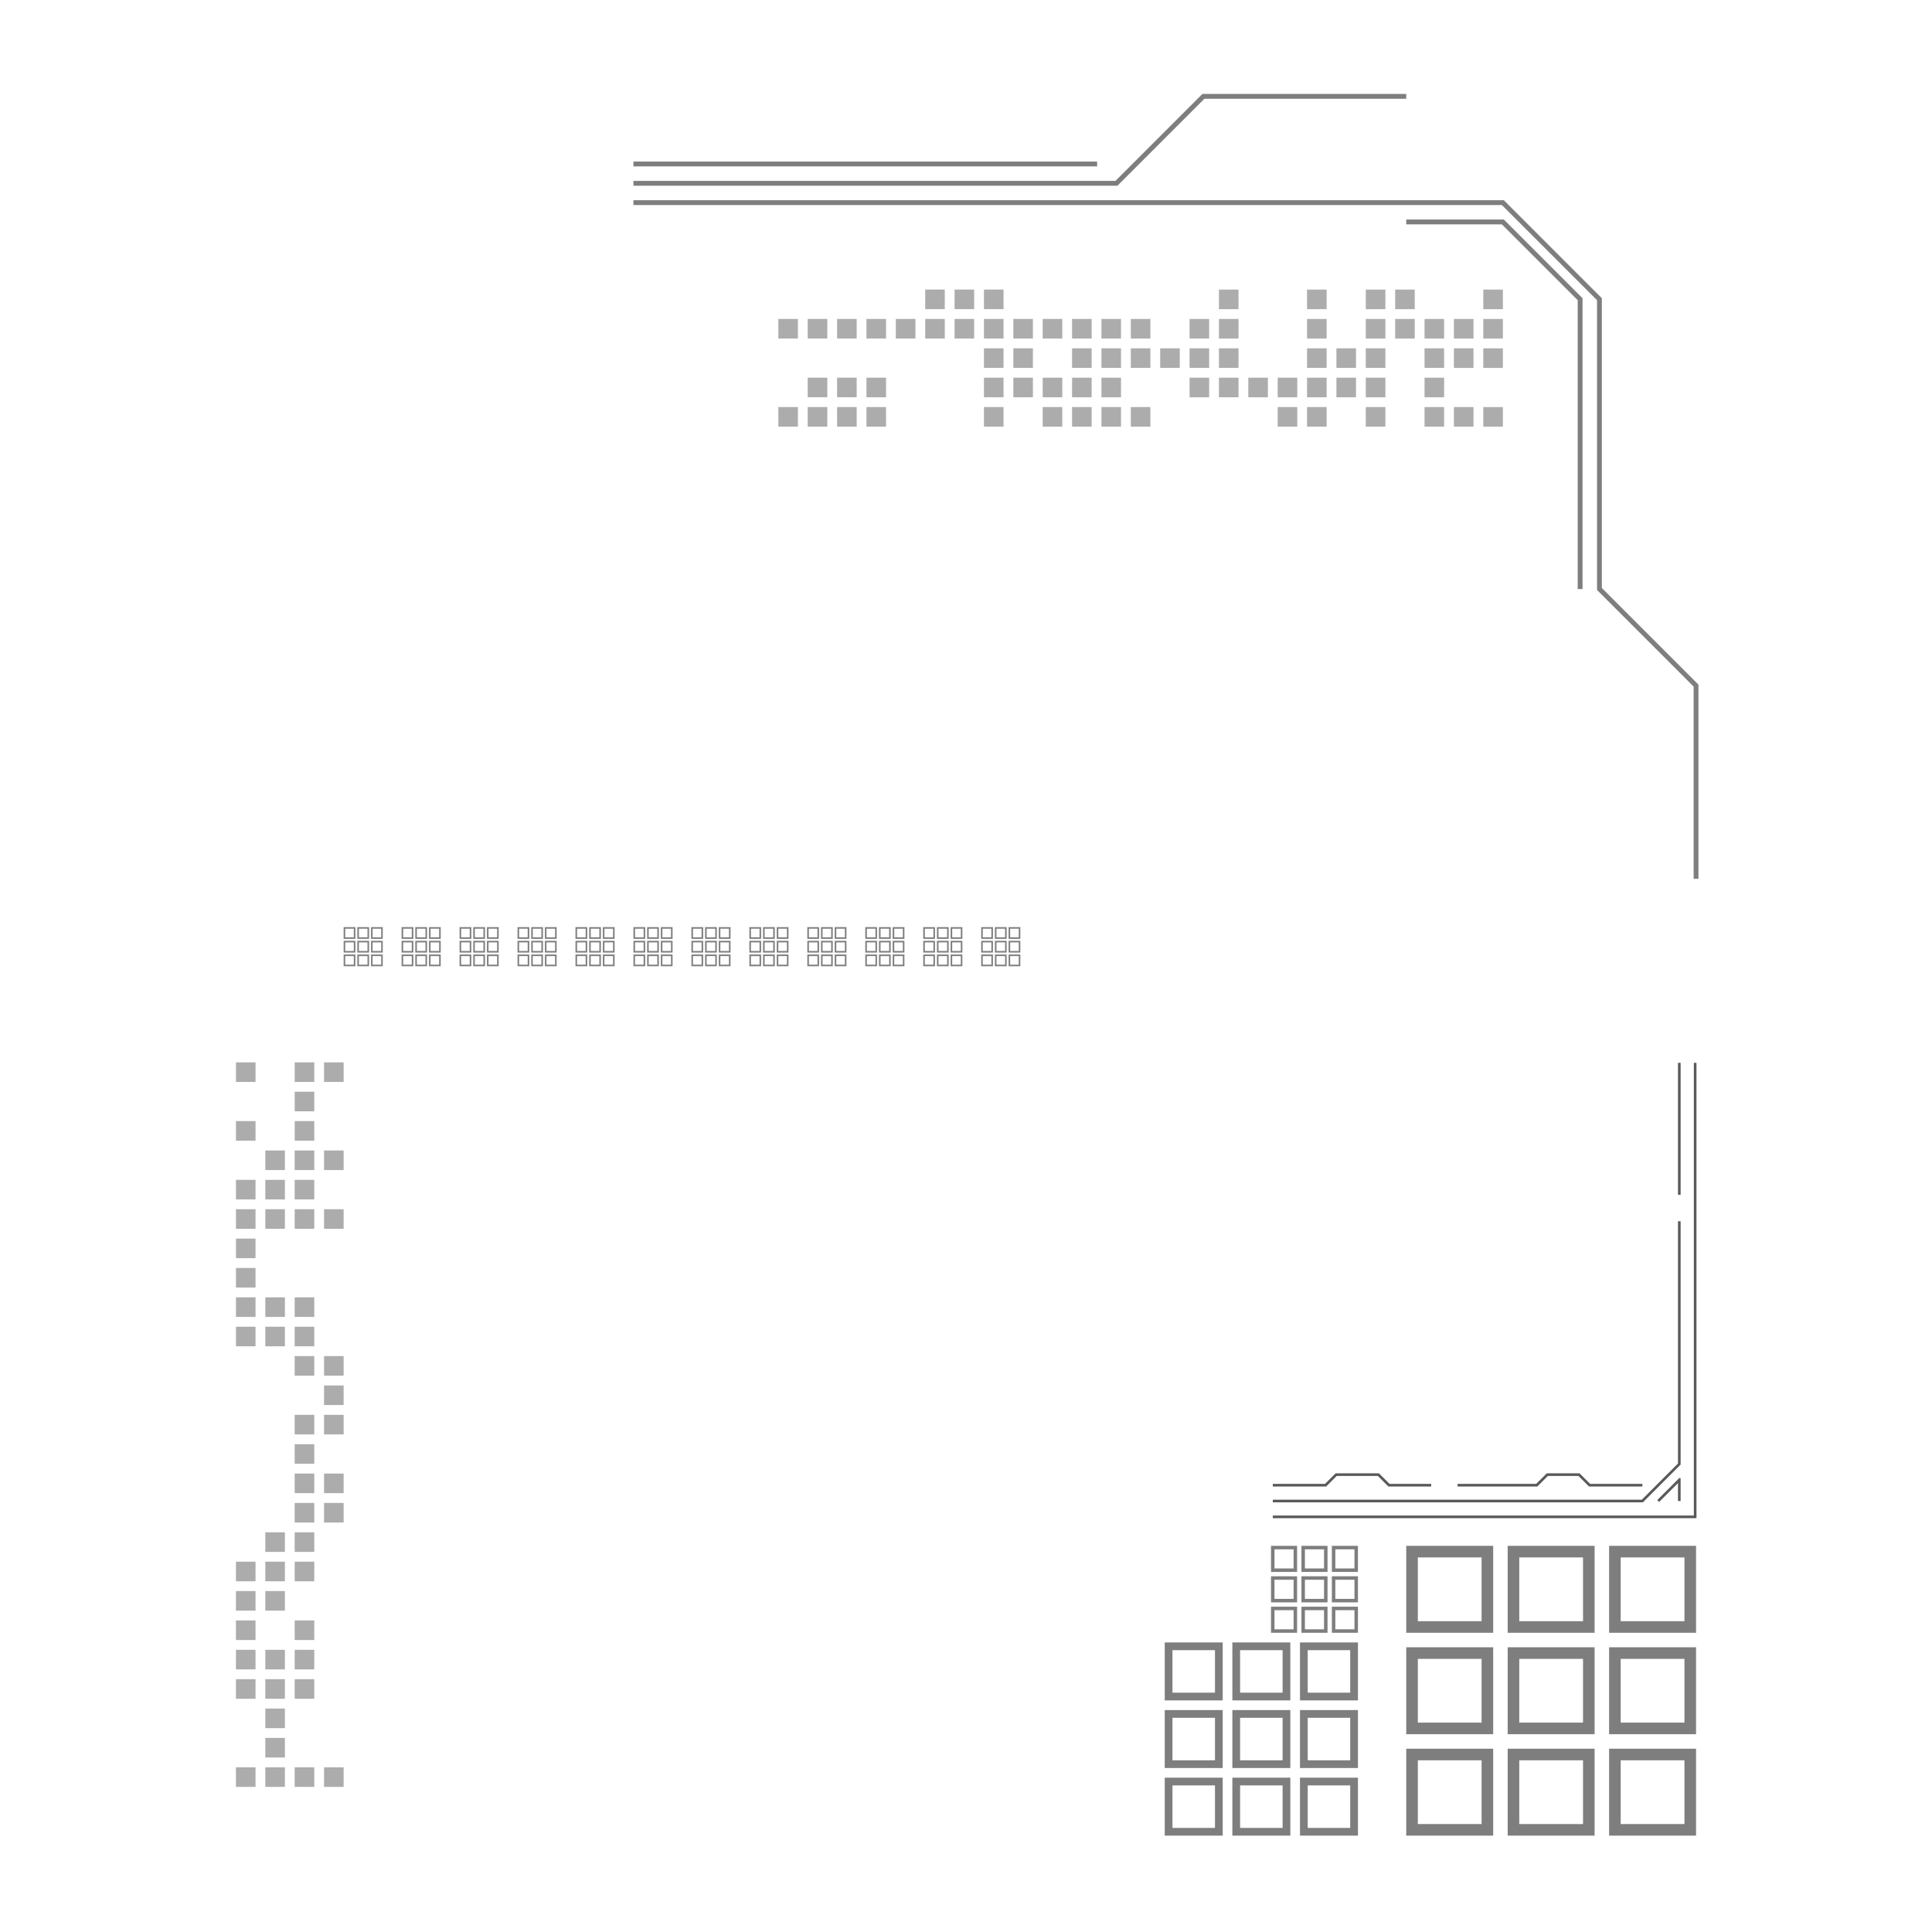 <?xml version="1.0" encoding="UTF-8" standalone="no"?><!DOCTYPE svg PUBLIC "-//W3C//DTD SVG 1.1//EN" "http://www.w3.org/Graphics/SVG/1.1/DTD/svg11.dtd"><svg width="100%" height="100%" viewBox="0 0 2000 2000" version="1.1" xmlns="http://www.w3.org/2000/svg" xmlns:xlink="http://www.w3.org/1999/xlink" xml:space="preserve" style="fill-rule:evenodd;clip-rule:evenodd;stroke-linejoin:round;stroke-miterlimit:1.414;"><path d="M826.014,330.155l0,20.271l-20.271,0l0,-20.271l20.271,0Zm0,111.487l-20.271,0l0,-20.27l20.271,0l0,20.27Zm30.405,-50.676l0,20.27l-20.27,0l0,-20.27l20.27,0Zm0,30.406l0,20.27l-20.27,0l0,-20.27l20.27,0Zm0,-91.217l0,20.271l-20.27,0l0,-20.271l20.27,0Zm30.405,60.811l0,20.27l-20.27,0l0,-20.27l20.27,0Zm0,30.406l0,20.27l-20.27,0l0,-20.27l20.27,0Zm0,-91.217l0,20.271l-20.27,0l0,-20.271l20.27,0Zm30.406,0l0,20.271l-20.271,0l0,-20.271l20.271,0Zm0,60.811l0,20.27l-20.271,0l0,-20.27l20.271,0Zm0,30.406l0,20.27l-20.271,0l0,-20.27l20.271,0Zm30.405,-91.217l0,20.271l-20.27,0l0,-20.271l20.27,0Zm30.406,-30.405l0,20.27l-20.271,0l0,-20.27l20.271,0Zm0,30.405l0,20.271l-20.271,0l0,-20.271l20.271,0Zm30.405,-30.405l0,20.27l-20.27,0l0,-20.27l20.27,0Zm0,30.405l0,20.271l-20.27,0l0,-20.271l20.27,0Zm30.405,-30.405l0,20.27l-20.27,0l0,-20.27l20.27,0Zm0,30.405l0,20.271l-20.27,0l0,-20.271l20.27,0Zm0,30.406l0,20.27l-20.27,0l0,-20.27l20.27,0Zm0,30.405l0,20.27l-20.27,0l0,-20.27l20.27,0Zm0,30.406l0,20.27l-20.27,0l0,-20.27l20.27,0Zm30.406,-91.217l0,20.271l-20.271,0l0,-20.271l20.271,0Zm0,60.811l0,20.27l-20.271,0l0,-20.27l20.271,0Zm0,-30.405l0,20.27l-20.271,0l0,-20.27l20.271,0Zm30.405,60.811l0,20.27l-20.27,0l0,-20.27l20.27,0Zm0,-91.217l0,20.271l-20.27,0l0,-20.271l20.27,0Zm0,60.811l0,20.27l-20.27,0l0,-20.27l20.27,0Zm30.406,-60.811l0,20.271l-20.271,0l0,-20.271l20.271,0Zm0,30.406l0,20.27l-20.271,0l0,-20.27l20.271,0Zm0,30.405l0,20.27l-20.271,0l0,-20.27l20.271,0Zm0,30.406l0,20.27l-20.271,0l0,-20.27l20.271,0Zm30.405,-91.217l0,20.271l-20.27,0l0,-20.271l20.27,0Zm0,30.406l0,20.27l-20.27,0l0,-20.27l20.27,0Zm0,30.405l0,20.27l-20.27,0l0,-20.27l20.27,0Zm0,30.406l0,20.27l-20.27,0l0,-20.27l20.27,0Zm30.405,-60.811l0,20.27l-20.27,0l0,-20.27l20.27,0Zm0,60.811l0,20.27l-20.27,0l0,-20.27l20.27,0Zm0,-91.217l0,20.271l-20.27,0l0,-20.271l20.27,0Zm30.406,30.406l0,20.27l-20.27,0l0,-20.27l20.27,0Zm30.405,-30.406l0,20.271l-20.27,0l0,-20.271l20.27,0Zm0,30.406l0,20.27l-20.27,0l0,-20.27l20.27,0Zm0,30.405l0,20.27l-20.27,0l0,-20.27l20.27,0Zm30.406,0l0,20.27l-20.271,0l0,-20.27l20.271,0Zm0,-91.216l0,20.27l-20.271,0l0,-20.27l20.271,0Zm0,30.405l0,20.271l-20.271,0l0,-20.271l20.271,0Zm0,30.406l0,20.27l-20.271,0l0,-20.27l20.271,0Zm30.405,30.405l0,20.27l-20.27,0l0,-20.27l20.27,0Zm30.405,0l0,20.27l-20.27,0l0,-20.27l20.27,0Zm0,30.406l0,20.27l-20.27,0l0,-20.27l20.27,0Zm30.406,0l0,20.27l-20.27,0l0,-20.27l20.27,0Zm0,-121.622l0,20.27l-20.27,0l0,-20.27l20.27,0Zm0,30.405l0,20.271l-20.27,0l0,-20.271l20.27,0Zm0,30.406l0,20.27l-20.27,0l0,-20.27l20.27,0Zm0,30.405l0,20.27l-20.27,0l0,-20.27l20.27,0Zm30.405,-30.405l0,20.27l-20.27,0l0,-20.27l20.27,0Zm0,30.405l0,20.27l-20.27,0l0,-20.27l20.27,0Zm30.406,30.406l0,20.27l-20.271,0l0,-20.27l20.271,0Zm0,-30.406l0,20.27l-20.271,0l0,-20.27l20.271,0Zm0,-30.405l0,20.27l-20.271,0l0,-20.27l20.271,0Zm0,-30.406l0,20.271l-20.271,0l0,-20.271l20.271,0Zm0,-30.405l0,20.27l-20.271,0l0,-20.27l20.271,0Zm30.405,0l0,20.27l-20.27,0l0,-20.27l20.27,0Zm0,30.405l0,20.271l-20.27,0l0,-20.271l20.27,0Zm30.405,0l0,20.271l-20.27,0l0,-20.271l20.27,0Zm0,30.406l0,20.27l-20.27,0l0,-20.27l20.27,0Zm0,60.811l0,20.27l-20.27,0l0,-20.27l20.27,0Zm0,-30.406l0,20.27l-20.27,0l0,-20.27l20.27,0Zm30.406,30.406l0,20.27l-20.27,0l0,-20.27l20.27,0Zm0,-91.217l0,20.271l-20.27,0l0,-20.271l20.27,0Zm0,30.406l0,20.27l-20.27,0l0,-20.27l20.27,0Zm30.405,-60.811l0,20.27l-20.27,0l0,-20.27l20.27,0Zm0,30.405l0,20.271l-20.27,0l0,-20.271l20.27,0Zm0,30.406l0,20.27l-20.27,0l0,-20.27l20.27,0Zm0,60.811l0,20.27l-20.27,0l0,-20.27l20.27,0Z" style="fill:#acacac;"/><path d="M355.743,1120.02l-20.27,0l0,-20.27l20.27,0l0,20.27Zm-30.405,0l-20.27,0l0,-20.27l20.27,0l0,20.27Zm-81.081,0l0,-20.27l20.27,0l0,20.27l-20.27,0Zm81.081,30.406l-20.27,0l0,-20.271l20.27,0l0,20.271Zm0,30.405l-20.27,0l0,-20.27l20.27,0l0,20.27Zm-60.811,0l-20.27,0l0,-20.27l20.27,0l0,20.27Zm91.216,30.405l-20.27,0l0,-20.27l20.27,0l0,20.27Zm-30.405,0l-20.27,0l0,-20.27l20.27,0l0,20.27Zm-30.406,0l-20.27,0l0,-20.27l20.27,0l0,20.27Zm30.406,30.406l-20.27,0l0,-20.27l20.27,0l0,20.27Zm-30.406,0l-20.27,0l0,-20.27l20.27,0l0,20.27Zm-30.405,0l-20.27,0l0,-20.27l20.27,0l0,20.27Zm91.216,30.405l-20.27,0l0,-20.27l20.27,0l0,20.27Zm-30.405,0l-20.27,0l0,-20.27l20.27,0l0,20.27Zm-30.406,0l-20.27,0l0,-20.27l20.27,0l0,20.27Zm-30.405,0l-20.27,0l0,-20.27l20.27,0l0,20.27Zm0,30.406l-20.27,0l0,-20.271l20.27,0l0,20.271Zm0,30.405l-20.27,0l0,-20.27l20.27,0l0,20.27Zm60.811,30.406l-20.27,0l0,-20.271l20.27,0l0,20.271Zm-30.406,0l-20.27,0l0,-20.271l20.27,0l0,20.271Zm-30.405,0l-20.27,0l0,-20.271l20.27,0l0,20.271Zm60.811,30.405l-20.27,0l0,-20.27l20.27,0l0,20.27Zm-30.406,0l-20.27,0l0,-20.27l20.27,0l0,20.27Zm-30.405,0l-20.27,0l0,-20.27l20.27,0l0,20.27Zm91.216,30.405l-20.27,0l0,-20.27l20.27,0l0,20.27Zm-30.405,0l-20.27,0l0,-20.27l20.27,0l0,20.27Zm30.405,30.406l-20.27,0l0,-20.271l20.27,0l0,20.271Zm-30.405,30.405l-20.27,0l0,-20.27l20.27,0l0,20.27Zm30.405,0l-20.27,0l0,-20.27l20.27,0l0,20.27Zm-30.405,30.406l-20.27,0l0,-20.271l20.27,0l0,20.271Zm30.405,30.405l-20.27,0l0,-20.27l20.27,0l0,20.27Zm-30.405,0l-20.27,0l0,-20.27l20.27,0l0,20.27Zm0,30.405l-20.27,0l0,-20.27l20.27,0l0,20.27Zm30.405,0l-20.27,0l0,-20.27l20.27,0l0,20.27Zm-60.811,30.406l-20.27,0l0,-20.271l20.27,0l0,20.271Zm30.406,0l-20.27,0l0,-20.271l20.27,0l0,20.271Zm0,30.405l-20.27,0l0,-20.27l20.27,0l0,20.27Zm-30.406,0l-20.27,0l0,-20.27l20.27,0l0,20.27Zm-30.405,0l-20.27,0l0,-20.27l20.27,0l0,20.27Zm30.405,30.406l-20.27,0l0,-20.271l20.27,0l0,20.271Zm-30.405,0l-20.27,0l0,-20.271l20.27,0l0,20.271Zm60.811,30.405l-20.27,0l0,-20.27l20.27,0l0,20.27Zm-60.811,0l-20.27,0l0,-20.27l20.27,0l0,20.27Zm0,30.405l-20.27,0l0,-20.27l20.27,0l0,20.27Zm60.811,0l-20.27,0l0,-20.27l20.27,0l0,20.27Zm-30.406,0l-20.27,0l0,-20.27l20.27,0l0,20.27Zm30.406,30.406l-20.27,0l0,-20.27l20.27,0l0,20.27Zm-30.406,0l-20.27,0l0,-20.27l20.27,0l0,20.27Zm-30.405,0l-20.27,0l0,-20.27l20.27,0l0,20.27Zm30.405,30.405l-20.27,0l0,-20.27l20.27,0l0,20.27Zm0,30.406l-20.27,0l0,-20.271l20.27,0l0,20.271Zm60.811,30.405l-20.27,0l0,-20.27l20.27,0l0,20.27Zm-30.405,0l-20.27,0l0,-20.27l20.27,0l0,20.27Zm-30.406,0l-20.27,0l0,-20.27l20.27,0l0,20.27Zm-30.405,0l-20.27,0l0,-20.27l20.27,0l0,20.27Z" style="fill:#acacac;"/><g><g><path d="M1756.18,1571.62l-438.575,0l0,-2.732l435.843,0l0,-468.634l2.732,0l0,471.366Z" style="fill:#595959;"/><path d="M1739.78,1516.16l-39.056,39.056l-383.124,0l0,-2.733l381.992,0l37.455,-37.455l0,-250.83l2.733,0l0,251.962Z" style="fill:#595959;"/><path d="M1739.78,1236.88l-2.733,0l0,-136.628l2.733,0l0,136.628Z" style="fill:#595959;"/><path d="M1739.78,1530.34l0,23.513l-2.733,0l0,-18.562l-19.528,19.528l-1.932,-1.932l23.029,-23.029l1.164,0.482Z" style="fill:#595959;"/><path d="M1438.4,1536.09l43.155,0l0,2.733l-44.287,0l-10.93,-10.931l-42.589,0l-10.93,10.931l-55.217,0l0,-2.733l54.085,0l10.93,-10.93l44.853,0l10.93,10.93Z" style="fill:#595959;"/><path d="M1646.08,1536.09l54.085,0l0,2.733l-55.217,0l-10.93,-10.931l-31.659,0l-10.931,10.931l-82.542,0l0,-2.733l81.411,0l10.93,-10.93l33.922,0l10.931,10.93Z" style="fill:#595959;"/></g><path d="M1015.74,959.75l12.15,0l0,12.15l-12.15,0l0,-12.15Zm14.175,0l12.15,0l0,12.15l-12.15,0l0,-12.15Zm14.175,0l12.15,0l0,12.15l-12.15,0l0,-12.15Zm-88.35,0l12.15,0l0,12.15l-12.15,0l0,-12.15Zm14.175,0l12.15,0l0,12.15l-12.15,0l0,-12.15Zm14.175,0l12.15,0l0,12.15l-12.15,0l0,-12.15Zm-88.35,0l12.15,0l0,12.15l-12.15,0l0,-12.15Zm14.175,0l12.15,0l0,12.15l-12.15,0l0,-12.15Zm14.175,0l12.15,0l0,12.15l-12.15,0l0,-12.15Zm-60,0l12.15,0l0,12.15l-12.15,0l0,-12.15Zm-14.175,0l12.15,0l0,12.15l-12.15,0l0,-12.15Zm-14.175,0l12.15,0l0,12.15l-12.15,0l0,-12.15Zm-60,0l12.15,0l0,12.15l-12.15,0l0,-12.15Zm28.35,0l12.15,0l0,12.15l-12.15,0l0,-12.15Zm-14.175,0l12.15,0l0,12.15l-12.15,0l0,-12.15Zm-60,0l12.15,0l0,12.15l-12.15,0l0,-12.15Zm14.175,0l12.15,0l0,12.15l-12.15,0l0,-12.15Zm-28.35,0l12.15,0l0,12.15l-12.15,0l0,-12.15Zm-45.825,0l12.15,0l0,12.15l-12.15,0l0,-12.15Zm14.175,0l12.15,0l0,12.15l-12.15,0l0,-12.15Zm-28.35,0l12.15,0l0,12.15l-12.15,0l0,-12.15Zm-31.65,0l12.15,0l0,12.15l-12.15,0l0,-12.15Zm-14.175,0l12.15,0l0,12.15l-12.15,0l0,-12.15Zm-14.175,0l12.15,0l0,12.15l-12.15,0l0,-12.15Zm-31.65,0l12.15,0l0,12.15l-12.15,0l0,-12.15Zm-14.175,0l12.15,0l0,12.15l-12.15,0l0,-12.15Zm-14.175,0l12.15,0l0,12.15l-12.15,0l0,-12.15Zm-31.65,0l12.15,0l0,12.15l-12.15,0l0,-12.15Zm-14.175,0l12.15,0l0,12.15l-12.15,0l0,-12.15Zm-14.175,0l12.15,0l0,12.15l-12.15,0l0,-12.15Zm-31.65,0l12.15,0l0,12.15l-12.15,0l0,-12.15Zm-14.175,0l12.15,0l0,12.15l-12.15,0l0,-12.15Zm-14.175,0l12.15,0l0,12.15l-12.15,0l0,-12.15Zm-31.65,0l12.15,0l0,12.15l-12.15,0l0,-12.15Zm-14.175,0l12.15,0l0,12.15l-12.15,0l0,-12.15Zm-14.175,0l12.15,0l0,12.15l-12.15,0l0,-12.15Zm389.97,10.53l8.91,0l0,-8.91l-8.91,0l0,8.91Zm180,0l8.91,0l0,-8.91l-8.91,0l0,8.91Zm-14.175,0l8.91,0l0,-8.91l-8.91,0l0,8.91Zm-225.825,0l8.91,0l0,-8.91l-8.91,0l0,8.91Zm-14.175,0l8.91,0l0,-8.91l-8.91,0l0,8.91Zm-14.175,0l8.91,0l0,-8.91l-8.91,0l0,8.91Zm194.175,0l8.91,0l0,-8.91l-8.91,0l0,8.91Zm-14.175,0l8.91,0l0,-8.91l-8.91,0l0,8.91Zm28.35,0l8.91,0l0,-8.91l-8.91,0l0,8.91Zm-240,0l8.91,0l0,-8.91l-8.91,0l0,8.91Zm-14.175,0l8.91,0l0,-8.91l-8.91,0l0,8.91Zm-14.175,0l8.91,0l0,-8.91l-8.91,0l0,8.91Zm420,0l8.91,0l0,-8.91l-8.91,0l0,8.91Zm-240,0l8.91,0l0,-8.91l-8.91,0l0,8.91Zm254.175,0l8.91,0l0,-8.91l-8.91,0l0,8.91Zm-465.825,0l8.91,0l0,-8.91l-8.91,0l0,8.91Zm-14.175,0l8.91,0l0,-8.91l-8.91,0l0,8.91Zm-14.175,0l8.91,0l0,-8.91l-8.91,0l0,8.91Zm508.35,0l8.91,0l0,-8.91l-8.91,0l0,8.91Zm-240,0l8.91,0l0,-8.91l-8.91,0l0,8.91Zm-14.175,0l8.91,0l0,-8.91l-8.91,0l0,8.91Zm-285.825,0l8.91,0l0,-8.91l-8.91,0l0,8.91Zm-14.175,0l8.91,0l0,-8.91l-8.91,0l0,8.91Zm-14.175,0l8.91,0l0,-8.91l-8.91,0l0,8.91Zm480,0l8.91,0l0,-8.91l-8.91,0l0,8.91Zm-60,0l8.91,0l0,-8.91l-8.91,0l0,8.91Zm74.175,0l8.91,0l0,-8.91l-8.91,0l0,8.91Zm-525.825,0l8.91,0l0,-8.91l-8.91,0l0,8.91Zm-14.175,0l8.91,0l0,-8.91l-8.91,0l0,8.91Zm-14.175,0l8.91,0l0,-8.91l-8.91,0l0,8.91Zm568.35,0l8.91,0l0,-8.91l-8.91,0l0,8.91Zm-254.175,0l8.91,0l0,-8.91l-8.91,0l0,8.91Zm-14.175,0l8.91,0l0,-8.91l-8.91,0l0,8.91Zm-331.65,0l8.91,0l0,-8.91l-8.91,0l0,8.91Zm-14.175,0l8.91,0l0,-8.91l-8.91,0l0,8.91Zm-14.175,0l8.91,0l0,-8.91l-8.91,0l0,8.91Zm672.555,3.645l12.15,0l0,12.15l-12.15,0l0,-12.15Zm-74.175,0l12.15,0l0,12.15l-12.15,0l0,-12.15Zm60,0l12.15,0l0,12.15l-12.15,0l0,-12.15Zm-271.65,0l12.15,0l0,12.15l-12.15,0l0,-12.15Zm-14.175,0l12.15,0l0,12.15l-12.15,0l0,-12.15Zm-14.175,0l12.15,0l0,12.15l-12.15,0l0,-12.15Zm-151.65,0l12.15,0l0,12.15l-12.15,0l0,-12.15Zm-14.175,0l12.15,0l0,12.15l-12.15,0l0,-12.15Zm-14.175,0l12.15,0l0,12.15l-12.15,0l0,-12.15Zm434.175,0l12.15,0l0,12.15l-12.15,0l0,-12.15Zm14.175,0l12.15,0l0,12.15l-12.15,0l0,-12.15Zm-88.35,0l12.15,0l0,12.15l-12.15,0l0,-12.15Zm148.35,0l12.15,0l0,12.15l-12.15,0l0,-12.15Zm-134.175,0l12.15,0l0,12.15l-12.15,0l0,-12.15Zm-74.175,0l12.15,0l0,12.15l-12.15,0l0,-12.15Zm-331.65,0l12.15,0l0,12.15l-12.15,0l0,-12.15Zm-14.175,0l12.15,0l0,12.15l-12.15,0l0,-12.15Zm-14.175,0l12.15,0l0,12.15l-12.15,0l0,-12.15Zm208.35,0l12.15,0l0,12.15l-12.15,0l0,-12.15Zm-14.175,0l12.15,0l0,12.15l-12.15,0l0,-12.15Zm-14.175,0l12.15,0l0,12.15l-12.15,0l0,-12.15Zm148.35,0l12.15,0l0,12.15l-12.15,0l0,-12.15Zm-14.175,0l12.15,0l0,12.15l-12.15,0l0,-12.15Zm-14.175,0l12.15,0l0,12.15l-12.15,0l0,-12.15Zm-331.65,0l12.15,0l0,12.15l-12.15,0l0,-12.15Zm-14.175,0l12.15,0l0,12.15l-12.15,0l0,-12.15Zm-14.175,0l12.15,0l0,12.15l-12.15,0l0,-12.15Zm434.175,0l12.15,0l0,12.15l-12.15,0l0,-12.15Zm14.175,0l12.15,0l0,12.15l-12.15,0l0,-12.15Zm60,0l12.15,0l0,12.15l-12.15,0l0,-12.15Zm-300,0l12.15,0l0,12.15l-12.15,0l0,-12.15Zm-14.175,0l12.15,0l0,12.15l-12.15,0l0,-12.15Zm-14.175,0l12.15,0l0,12.15l-12.15,0l0,-12.15Zm-211.65,0l12.15,0l0,12.15l-12.15,0l0,-12.15Zm-14.175,0l12.15,0l0,12.15l-12.15,0l0,-12.15Zm-14.175,0l12.15,0l0,12.15l-12.15,0l0,-12.15Zm481.62,10.53l8.91,0l0,-8.91l-8.91,0l0,8.91Zm-165.825,0l8.91,0l0,-8.91l-8.91,0l0,8.91Zm-14.175,0l8.91,0l0,-8.91l-8.91,0l0,8.91Zm328.35,0l8.91,0l0,-8.91l-8.91,0l0,8.91Zm45.825,0l8.91,0l0,-8.91l-8.91,0l0,8.91Zm14.175,0l8.91,0l0,-8.91l-8.91,0l0,8.91Zm-74.175,0l8.91,0l0,-8.91l-8.91,0l0,8.91Zm-14.175,0l8.91,0l0,-8.91l-8.91,0l0,8.91Zm-31.65,0l8.91,0l0,-8.91l-8.91,0l0,8.91Zm-420,0l8.91,0l0,-8.91l-8.91,0l0,8.91Zm-14.175,0l8.91,0l0,-8.91l-8.91,0l0,8.91Zm-14.175,0l8.91,0l0,-8.91l-8.91,0l0,8.91Zm268.35,0l8.91,0l0,-8.91l-8.91,0l0,8.91Zm-14.175,0l8.91,0l0,-8.91l-8.91,0l0,8.91Zm-14.175,0l8.91,0l0,-8.91l-8.91,0l0,8.91Zm-91.65,0l8.91,0l0,-8.91l-8.91,0l0,8.91Zm-14.175,0l8.91,0l0,-8.91l-8.91,0l0,8.91Zm-14.175,0l8.91,0l0,-8.91l-8.91,0l0,8.91Zm88.35,0l8.91,0l0,-8.91l-8.91,0l0,8.91Zm331.65,0l8.91,0l0,-8.91l-8.91,0l0,8.91Zm-105.825,0l8.91,0l0,-8.91l-8.91,0l0,8.91Zm-465.825,0l8.91,0l0,-8.91l-8.91,0l0,8.91Zm-14.175,0l8.91,0l0,-8.91l-8.91,0l0,8.91Zm-14.175,0l8.91,0l0,-8.91l-8.91,0l0,8.91Zm388.35,0l8.91,0l0,-8.91l-8.91,0l0,8.91Zm-14.175,0l8.91,0l0,-8.91l-8.91,0l0,8.91Zm-14.175,0l8.91,0l0,-8.91l-8.91,0l0,8.91Zm120,0l8.91,0l0,-8.91l-8.91,0l0,8.91Zm-31.65,0l8.91,0l0,-8.91l-8.91,0l0,8.91Zm-14.175,0l8.91,0l0,-8.91l-8.91,0l0,8.91Zm-285.825,0l8.91,0l0,-8.91l-8.91,0l0,8.91Zm-14.175,0l8.91,0l0,-8.91l-8.91,0l0,8.91Zm-14.175,0l8.91,0l0,-8.91l-8.91,0l0,8.91Zm-151.65,0l8.91,0l0,-8.91l-8.91,0l0,8.91Zm-14.175,0l8.91,0l0,-8.91l-8.91,0l0,8.91Zm-14.175,0l8.91,0l0,-8.91l-8.91,0l0,8.91Zm266.73,3.645l12.15,0l0,12.15l-12.15,0l0,-12.15Zm-14.175,0l12.15,0l0,12.15l-12.15,0l0,-12.15Zm-14.175,0l12.15,0l0,12.15l-12.15,0l0,-12.15Zm-91.65,0l12.15,0l0,12.15l-12.15,0l0,-12.15Zm-14.175,0l12.15,0l0,12.15l-12.15,0l0,-12.15Zm-14.175,0l12.15,0l0,12.15l-12.15,0l0,-12.15Zm374.175,0l12.15,0l0,12.15l-12.15,0l0,-12.15Zm134.175,0l12.15,0l0,12.15l-12.15,0l0,-12.15Zm-148.35,0l12.15,0l0,12.15l-12.15,0l0,-12.15Zm28.35,0l12.15,0l0,12.15l-12.15,0l0,-12.15Zm-120,0l12.15,0l0,12.15l-12.15,0l0,-12.15Zm-14.175,0l12.15,0l0,12.15l-12.15,0l0,-12.15Zm-45.825,0l12.15,0l0,12.15l-12.15,0l0,-12.15Zm-14.175,0l12.15,0l0,12.15l-12.15,0l0,-12.15Zm-14.175,0l12.15,0l0,12.15l-12.15,0l0,-12.15Zm148.35,0l12.15,0l0,12.15l-12.15,0l0,-12.15Zm-14.175,0l12.15,0l0,12.15l-12.15,0l0,-12.15Zm-14.175,0l12.15,0l0,12.15l-12.15,0l0,-12.15Zm-331.65,0l12.15,0l0,12.15l-12.15,0l0,-12.15Zm-14.175,0l12.15,0l0,12.15l-12.15,0l0,-12.15Zm-14.175,0l12.15,0l0,12.15l-12.15,0l0,-12.15Zm148.35,0l12.15,0l0,12.15l-12.15,0l0,-12.15Zm-14.175,0l12.15,0l0,12.15l-12.15,0l0,-12.15Zm-14.175,0l12.15,0l0,12.15l-12.15,0l0,-12.15Zm494.175,0l12.15,0l0,12.15l-12.15,0l0,-12.15Zm14.175,0l12.15,0l0,12.15l-12.15,0l0,-12.15Zm-88.35,0l12.15,0l0,12.15l-12.15,0l0,-12.15Zm-45.825,0l12.15,0l0,12.15l-12.15,0l0,-12.15Zm14.175,0l12.15,0l0,12.15l-12.15,0l0,-12.15Zm45.825,0l12.15,0l0,12.15l-12.15,0l0,-12.15Zm45.825,0l12.15,0l0,12.15l-12.15,0l0,-12.15Zm-120,0l12.15,0l0,12.15l-12.15,0l0,-12.15Zm-180,0l12.15,0l0,12.15l-12.15,0l0,-12.15Zm-331.65,0l12.15,0l0,12.15l-12.15,0l0,-12.15Zm-14.175,0l12.15,0l0,12.15l-12.15,0l0,-12.15Zm-14.175,0l12.15,0l0,12.15l-12.15,0l0,-12.15Zm329.97,10.53l8.91,0l0,-8.91l-8.91,0l0,8.91Zm-14.175,0l8.91,0l0,-8.91l-8.91,0l0,8.91Zm60,0l8.91,0l0,-8.91l-8.91,0l0,8.91Zm14.175,0l8.91,0l0,-8.91l-8.91,0l0,8.91Zm91.65,0l8.91,0l0,-8.91l-8.91,0l0,8.91Zm-240,0l8.91,0l0,-8.91l-8.91,0l0,8.91Zm268.35,0l8.91,0l0,-8.91l-8.91,0l0,8.91Zm-300,0l8.91,0l0,-8.91l-8.91,0l0,8.91Zm-28.35,0l8.91,0l0,-8.91l-8.91,0l0,8.91Zm-120,0l8.91,0l0,-8.91l-8.91,0l0,8.91Zm134.175,0l8.91,0l0,-8.91l-8.91,0l0,8.91Zm105.825,0l8.91,0l0,-8.91l-8.91,0l0,8.91Zm328.35,0l8.91,0l0,-8.91l-8.91,0l0,8.91Zm-540,0l8.91,0l0,-8.91l-8.91,0l0,8.91Zm-14.175,0l8.91,0l0,-8.91l-8.91,0l0,8.91Zm540,0l8.91,0l0,-8.91l-8.91,0l0,8.91Zm-345.825,0l8.91,0l0,-8.91l-8.91,0l0,8.91Zm180,0l8.91,0l0,-8.91l-8.91,0l0,8.91Zm-28.35,0l8.91,0l0,-8.91l-8.91,0l0,8.91Zm180,0l8.91,0l0,-8.91l-8.91,0l0,8.91Zm-451.65,0l8.91,0l0,-8.91l-8.91,0l0,8.91Zm-14.175,0l8.91,0l0,-8.91l-8.91,0l0,8.91Zm-105.825,0l8.91,0l0,-8.91l-8.91,0l0,8.91Zm-28.35,0l8.91,0l0,-8.91l-8.91,0l0,8.91Zm14.175,0l8.91,0l0,-8.91l-8.91,0l0,8.91Zm105.825,0l8.91,0l0,-8.91l-8.91,0l0,8.91Zm568.35,0l8.91,0l0,-8.91l-8.91,0l0,8.91Zm-434.175,0l8.91,0l0,-8.91l-8.91,0l0,8.91Zm405.825,0l8.91,0l0,-8.91l-8.91,0l0,8.91Zm-225.825,0l8.91,0l0,-8.91l-8.91,0l0,8.91Zm-74.175,0l8.91,0l0,-8.91l-8.91,0l0,8.91Zm180,0l8.91,0l0,-8.91l-8.91,0l0,8.91Zm28.35,0l8.91,0l0,-8.91l-8.91,0l0,8.91Zm-14.175,0l8.91,0l0,-8.91l-8.91,0l0,8.91Zm120,0l8.91,0l0,-8.91l-8.91,0l0,8.91Zm-180,0l8.91,0l0,-8.91l-8.91,0l0,8.91Zm464.205,601.62l27,0l0,27l-27,0l0,-27Zm140,0l90,0l0,90l-90,0l0,-90Zm-108.5,0l27,0l0,27l-27,0l0,-27Zm31.5,0l27,0l0,27l-27,0l0,-27Zm182,0l90,0l0,90l-90,0l0,-90Zm105,0l90,0l0,90l-90,0l0,-90Zm-283.4,23.4l19.8,0l0,-19.8l-19.8,0l0,19.8Zm-31.5,0l19.8,0l0,-19.8l-19.8,0l0,19.8Zm-31.5,0l19.8,0l0,-19.8l-19.8,0l0,19.8Zm148.4,54.6l66,0l0,-66l-66,0l0,66Zm105,0l66,0l0,-66l-66,0l0,66Zm105,0l66,0l0,-66l-66,0l0,66Zm-362,-46.5l27,0l0,27l-27,0l0,-27Zm63,0l27,0l0,27l-27,0l0,-27Zm-31.5,0l27,0l0,27l-27,0l0,-27Zm35.1,23.4l19.8,0l0,-19.8l-19.8,0l0,19.8Zm-63,0l19.8,0l0,-19.8l-19.8,0l0,19.8Zm31.5,0l19.8,0l0,-19.8l-19.8,0l0,19.8Zm-35.1,8.1l27,0l0,27l-27,0l0,-27Zm31.5,0l27,0l0,27l-27,0l0,-27Zm31.5,0l27,0l0,27l-27,0l0,-27Zm-59.4,23.4l19.8,0l0,-19.8l-19.8,0l0,19.8Zm63,0l19.8,0l0,-19.8l-19.8,0l0,19.8Zm-31.5,0l19.8,0l0,-19.8l-19.8,0l0,19.8Zm-75.1,13.6l60,0l0,60l-60,0l0,-60Zm-70,0l60,0l0,60l-60,0l0,-60Zm140,0l60,0l0,60l-60,0l0,-60Zm110,5l90,0l0,90l-90,0l0,-90Zm210,0l90,0l0,90l-90,0l0,-90Zm-105,0l90,0l0,90l-90,0l0,-90Zm-347,47l44,0l0,-44l-44,0l0,44Zm140,0l44,0l0,-44l-44,0l0,44Zm-70,0l44,0l0,-44l-44,0l0,44Zm394,31l66,0l0,-66l-66,0l0,66Zm-105,0l66,0l0,-66l-66,0l0,66Zm-105,0l66,0l0,-66l-66,0l0,66Zm-192,-13l60,0l0,60l-60,0l0,-60Zm70,0l60,0l0,60l-60,0l0,-60Zm-140,0l60,0l0,60l-60,0l0,-60Zm78,52l44,0l0,-44l-44,0l0,44Zm70,0l44,0l0,-44l-44,0l0,44Zm-140,0l44,0l0,-44l-44,0l0,44Zm452,-12l90,0l0,90l-90,0l0,-90Zm-210,0l90,0l0,90l-90,0l0,-90Zm105,0l90,0l0,90l-90,0l0,-90Zm12,78l66,0l0,-66l-66,0l0,66Zm-105,0l66,0l0,-66l-66,0l0,66Zm210,0l66,0l0,-66l-66,0l0,66Zm-472,-48l60,0l0,60l-60,0l0,-60Zm140,0l60,0l0,60l-60,0l0,-60Zm-70,0l60,0l0,60l-60,0l0,-60Zm8,52l44,0l0,-44l-44,0l0,44Zm-70,0l44,0l0,-44l-44,0l0,44Zm140,0l44,0l0,-44l-44,0l0,44Z" style="fill:#7e7e7e;"/></g><g><path d="M1658.24,308.714l0,300l100,100l0,201.036l-5,0l0,-198.964l-100,-100l0,-300l-98.535,-98.536l-898.965,0l0,-5l901.036,0l101.464,101.464Z" style="fill:#7e7e7e;"/><path d="M1455.74,102.25l-208.964,0l-90,90l-501.036,0l0,-5l498.965,0l90,-90l211.035,0l0,5Z" style="fill:#7e7e7e;"/><path d="M1638.24,308.714l0,301.036l-5,0l0,-298.964l-78.535,-78.536l-98.965,0l0,-5l101.036,0l81.464,81.464Z" style="fill:#7e7e7e;"/><path d="M1135.74,172.25l-480,0l0,-5l480,0l0,5Z" style="fill:#7e7e7e;"/></g></svg>
